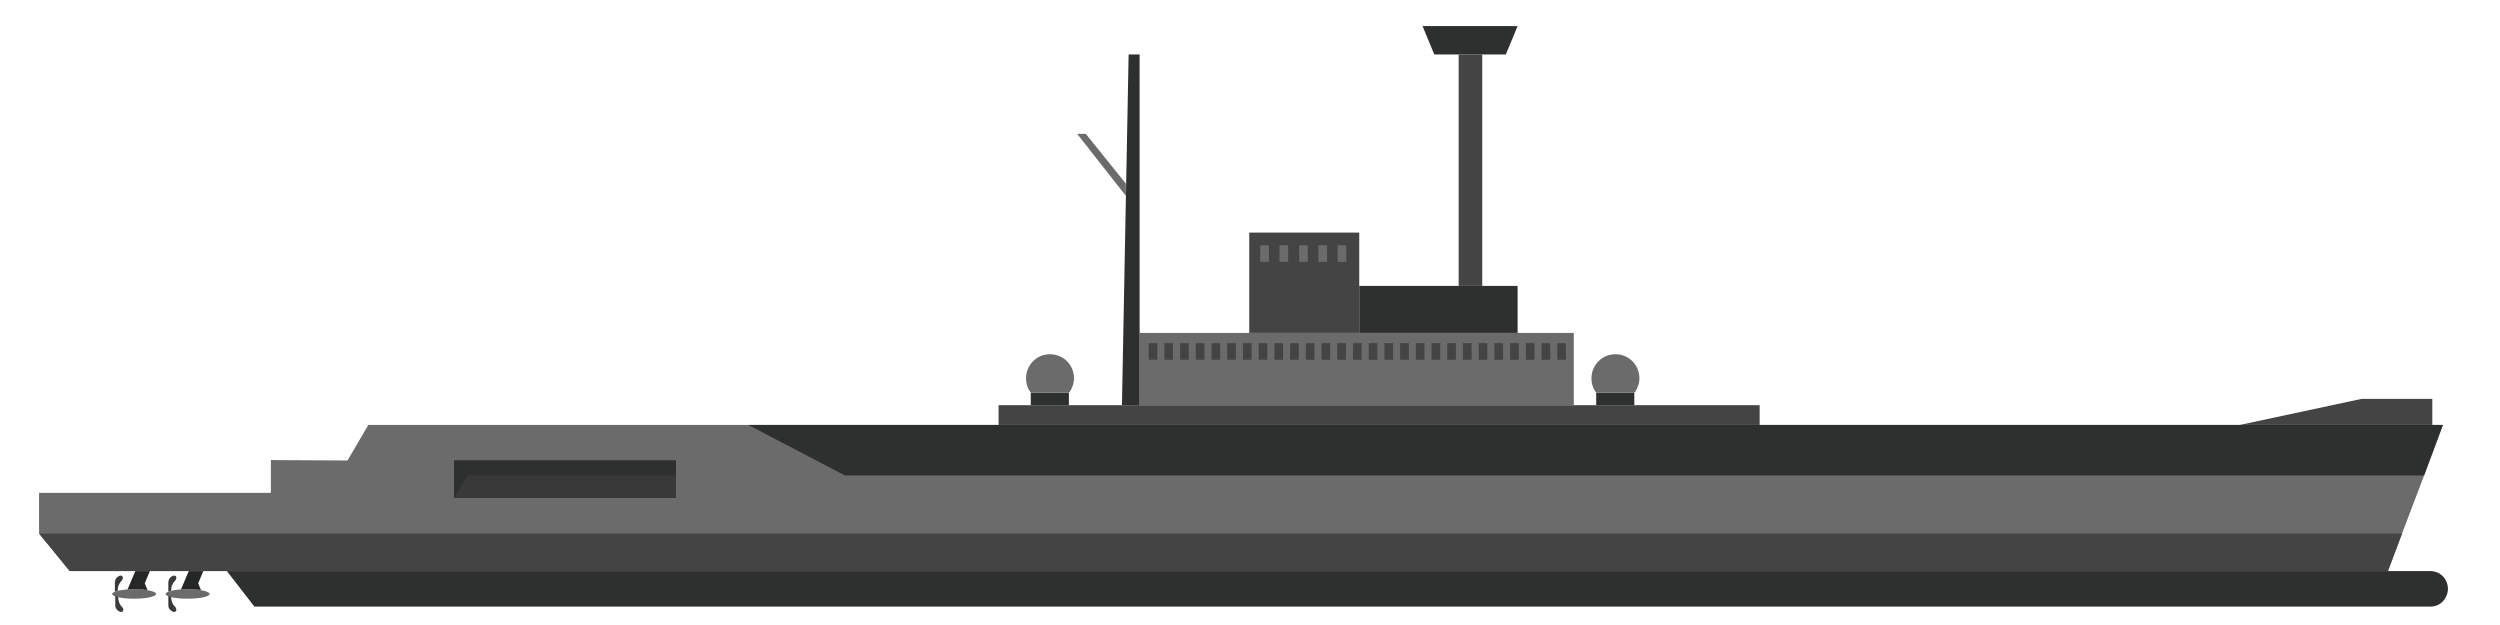 <svg width="192" height="48" viewBox="0 0 192 48" fill="none" xmlns="http://www.w3.org/2000/svg">
<g clip-path="url(#clip0_5_3518)">
<path d="M10.303 45.981C11.236 45.981 11.992 45.818 11.992 45.617C11.992 45.416 11.236 45.253 10.303 45.253C9.369 45.253 8.613 45.416 8.613 45.617C8.613 45.818 9.369 45.981 10.303 45.981Z" fill="#6C6B6B"/>
<path d="M10.303 45.253C10.695 45.253 11.057 45.283 11.329 45.314L11.117 44.798L11.51 43.858H10.393L9.79 45.283C9.971 45.253 10.121 45.253 10.303 45.253Z" fill="#252626"/>
<path d="M9.035 45.374C9.035 45.223 9.065 45.041 9.126 44.919C9.156 44.859 9.216 44.768 9.246 44.707C9.307 44.646 9.367 44.586 9.397 44.525C9.427 44.464 9.458 44.373 9.427 44.313C9.337 44.07 9.005 44.282 8.914 44.434C8.854 44.525 8.824 44.616 8.824 44.707V45.435C8.884 45.404 8.945 45.404 9.035 45.374Z" fill="#393939"/>
<path d="M9.277 46.496C9.216 46.436 9.186 46.345 9.156 46.284C9.096 46.133 9.065 45.981 9.065 45.829C8.975 45.799 8.914 45.799 8.854 45.769V46.496C8.854 46.587 8.884 46.709 8.945 46.77C9.035 46.921 9.367 47.133 9.458 46.891C9.488 46.83 9.458 46.739 9.427 46.678C9.367 46.618 9.307 46.557 9.277 46.496Z" fill="#393939"/>
<path d="M14.406 45.981C15.34 45.981 16.096 45.818 16.096 45.617C16.096 45.416 15.34 45.253 14.406 45.253C13.473 45.253 12.717 45.416 12.717 45.617C12.717 45.818 13.473 45.981 14.406 45.981Z" fill="#6C6B6B"/>
<path d="M14.406 45.253C14.799 45.253 15.161 45.283 15.432 45.314L15.221 44.798L15.614 43.858H14.497L13.893 45.283C14.044 45.253 14.226 45.253 14.406 45.253Z" fill="#252626"/>
<path d="M13.139 45.374C13.139 45.223 13.169 45.041 13.23 44.919C13.26 44.859 13.32 44.768 13.35 44.707C13.411 44.646 13.471 44.586 13.501 44.525C13.531 44.464 13.562 44.373 13.531 44.313C13.441 44.07 13.109 44.282 13.018 44.434C12.958 44.525 12.928 44.616 12.928 44.707V45.435C12.988 45.404 13.049 45.404 13.139 45.374Z" fill="#393939"/>
<path d="M13.35 46.496C13.29 46.436 13.26 46.345 13.23 46.284C13.169 46.133 13.139 45.981 13.139 45.829C13.049 45.799 12.988 45.799 12.928 45.769V46.496C12.928 46.587 12.958 46.709 13.018 46.77C13.109 46.921 13.441 47.133 13.531 46.891C13.562 46.83 13.531 46.739 13.501 46.678C13.471 46.618 13.411 46.557 13.35 46.496Z" fill="#393939"/>
<path d="M187.617 32.635L186.168 36.517L184.478 40.976L183.392 43.858H5.354L3 40.976V37.852H20.804V35.334L26.688 35.365L28.288 32.635H187.617Z" fill="#6C6B6B"/>
<path d="M135.141 31.118H76.69V32.635H135.141V31.118Z" fill="#444444"/>
<path d="M120.867 25.568H87.523V31.118H120.867V25.568Z" fill="#6C6B6B"/>
<path d="M104.391 17.863H95.942V25.568H104.391V17.863Z" fill="#444444"/>
<path d="M116.552 21.958H104.391V25.568H116.552V21.958Z" fill="#2E2F2F"/>
<path d="M113.836 4.184H112.026V21.958H113.836V4.184Z" fill="#444444"/>
<path d="M115.647 4.184H110.155L109.25 2H116.552L115.647 4.184Z" fill="#2E2F2F"/>
<path d="M82.091 30.148H79.164V31.118H82.091V30.148Z" fill="#2E2F2F"/>
<path d="M82.121 30.148C82.333 29.844 82.484 29.45 82.484 29.056C82.484 28.024 81.669 27.206 80.643 27.206C79.617 27.206 78.802 28.024 78.802 29.056C78.802 29.48 78.923 29.844 79.164 30.148H82.121Z" fill="#6C6B6B"/>
<path d="M125.515 30.148H122.587V31.118H125.515V30.148Z" fill="#2E2F2F"/>
<path d="M125.545 30.148C125.756 29.844 125.907 29.45 125.907 29.056C125.907 28.024 125.092 27.206 124.066 27.206C123.04 27.206 122.225 28.024 122.225 29.056C122.225 29.48 122.346 29.844 122.587 30.148H125.545Z" fill="#6C6B6B"/>
<path d="M97.451 18.834H96.787V20.108H97.451V18.834Z" fill="#6C6B6B"/>
<path d="M88.881 26.356H88.217V27.63H88.881V26.356Z" fill="#444444"/>
<path d="M90.088 26.356H89.424V27.63H90.088V26.356Z" fill="#444444"/>
<path d="M91.295 26.356H90.631V27.63H91.295V26.356Z" fill="#444444"/>
<path d="M92.502 26.356H91.838V27.63H92.502V26.356Z" fill="#444444"/>
<path d="M93.709 26.356H93.045V27.63H93.709V26.356Z" fill="#444444"/>
<path d="M94.916 26.356H94.252V27.63H94.916V26.356Z" fill="#444444"/>
<path d="M96.123 26.356H95.459V27.63H96.123V26.356Z" fill="#444444"/>
<path d="M97.33 26.356H96.666V27.63H97.33V26.356Z" fill="#444444"/>
<path d="M98.537 26.356H97.873V27.63H98.537V26.356Z" fill="#444444"/>
<path d="M99.744 26.356H99.08V27.63H99.744V26.356Z" fill="#444444"/>
<path d="M100.951 26.356H100.287V27.63H100.951V26.356Z" fill="#444444"/>
<path d="M102.158 26.356H101.494V27.63H102.158V26.356Z" fill="#444444"/>
<path d="M103.365 26.356H102.701V27.63H103.365V26.356Z" fill="#444444"/>
<path d="M104.572 26.356H103.909V27.63H104.572V26.356Z" fill="#444444"/>
<path d="M105.779 26.356H105.116V27.63H105.779V26.356Z" fill="#444444"/>
<path d="M106.986 26.356H106.323V27.63H106.986V26.356Z" fill="#444444"/>
<path d="M108.194 26.356H107.53V27.63H108.194V26.356Z" fill="#444444"/>
<path d="M109.401 26.356H108.737V27.63H109.401V26.356Z" fill="#444444"/>
<path d="M110.608 26.356H109.944V27.63H110.608V26.356Z" fill="#444444"/>
<path d="M111.815 26.356H111.151V27.63H111.815V26.356Z" fill="#444444"/>
<path d="M113.022 26.356H112.358V27.63H113.022V26.356Z" fill="#444444"/>
<path d="M114.229 26.356H113.565V27.63H114.229V26.356Z" fill="#444444"/>
<path d="M115.436 26.356H114.772V27.63H115.436V26.356Z" fill="#444444"/>
<path d="M116.643 26.356H115.979V27.63H116.643V26.356Z" fill="#444444"/>
<path d="M117.85 26.356H117.186V27.63H117.85V26.356Z" fill="#444444"/>
<path d="M119.057 26.356H118.393V27.63H119.057V26.356Z" fill="#444444"/>
<path d="M120.264 26.356H119.6V27.63H120.264V26.356Z" fill="#444444"/>
<path d="M98.93 18.834H98.266V20.108H98.93V18.834Z" fill="#6C6B6B"/>
<path d="M100.438 18.834H99.774V20.108H100.438V18.834Z" fill="#6C6B6B"/>
<path d="M101.917 18.834H101.253V20.108H101.917V18.834Z" fill="#6C6B6B"/>
<path d="M103.396 18.834H102.732V20.108H103.396V18.834Z" fill="#6C6B6B"/>
<path d="M184.478 40.976L183.392 43.858H5.354L3 40.976H184.478Z" fill="#444444"/>
<path d="M187.617 32.635L186.168 36.517H64.891L57.468 32.635H187.617Z" fill="#2E2F2F"/>
<path d="M51.915 35.365H34.866V38.246H51.915V35.365Z" fill="#393939"/>
<path d="M34.866 38.246L35.922 36.517H51.915V35.365H34.866V38.246Z" fill="#2E2F2F"/>
<path d="M172.016 32.635L181.37 30.633H186.802V32.635H172.016Z" fill="#444444"/>
<path d="M86.165 31.118L86.678 4.184H87.523V31.118H86.165Z" fill="#2E2F2F"/>
<path d="M86.467 15.043L82.725 10.28H83.389L86.467 14.102V15.043Z" fill="#6C6B6B"/>
<path d="M17.424 43.858L19.536 46.587H184.478H186.651C187.104 46.587 187.526 46.375 187.768 45.981C188.371 45.071 187.737 43.858 186.651 43.858H183.392H17.424Z" fill="#2E2F2F"/>
</g>
<defs>
<clipPath id="clip0_5_3518">
<rect width="185" height="45" fill="white" transform="translate(3 2)"/>
</clipPath>
</defs>
</svg>
